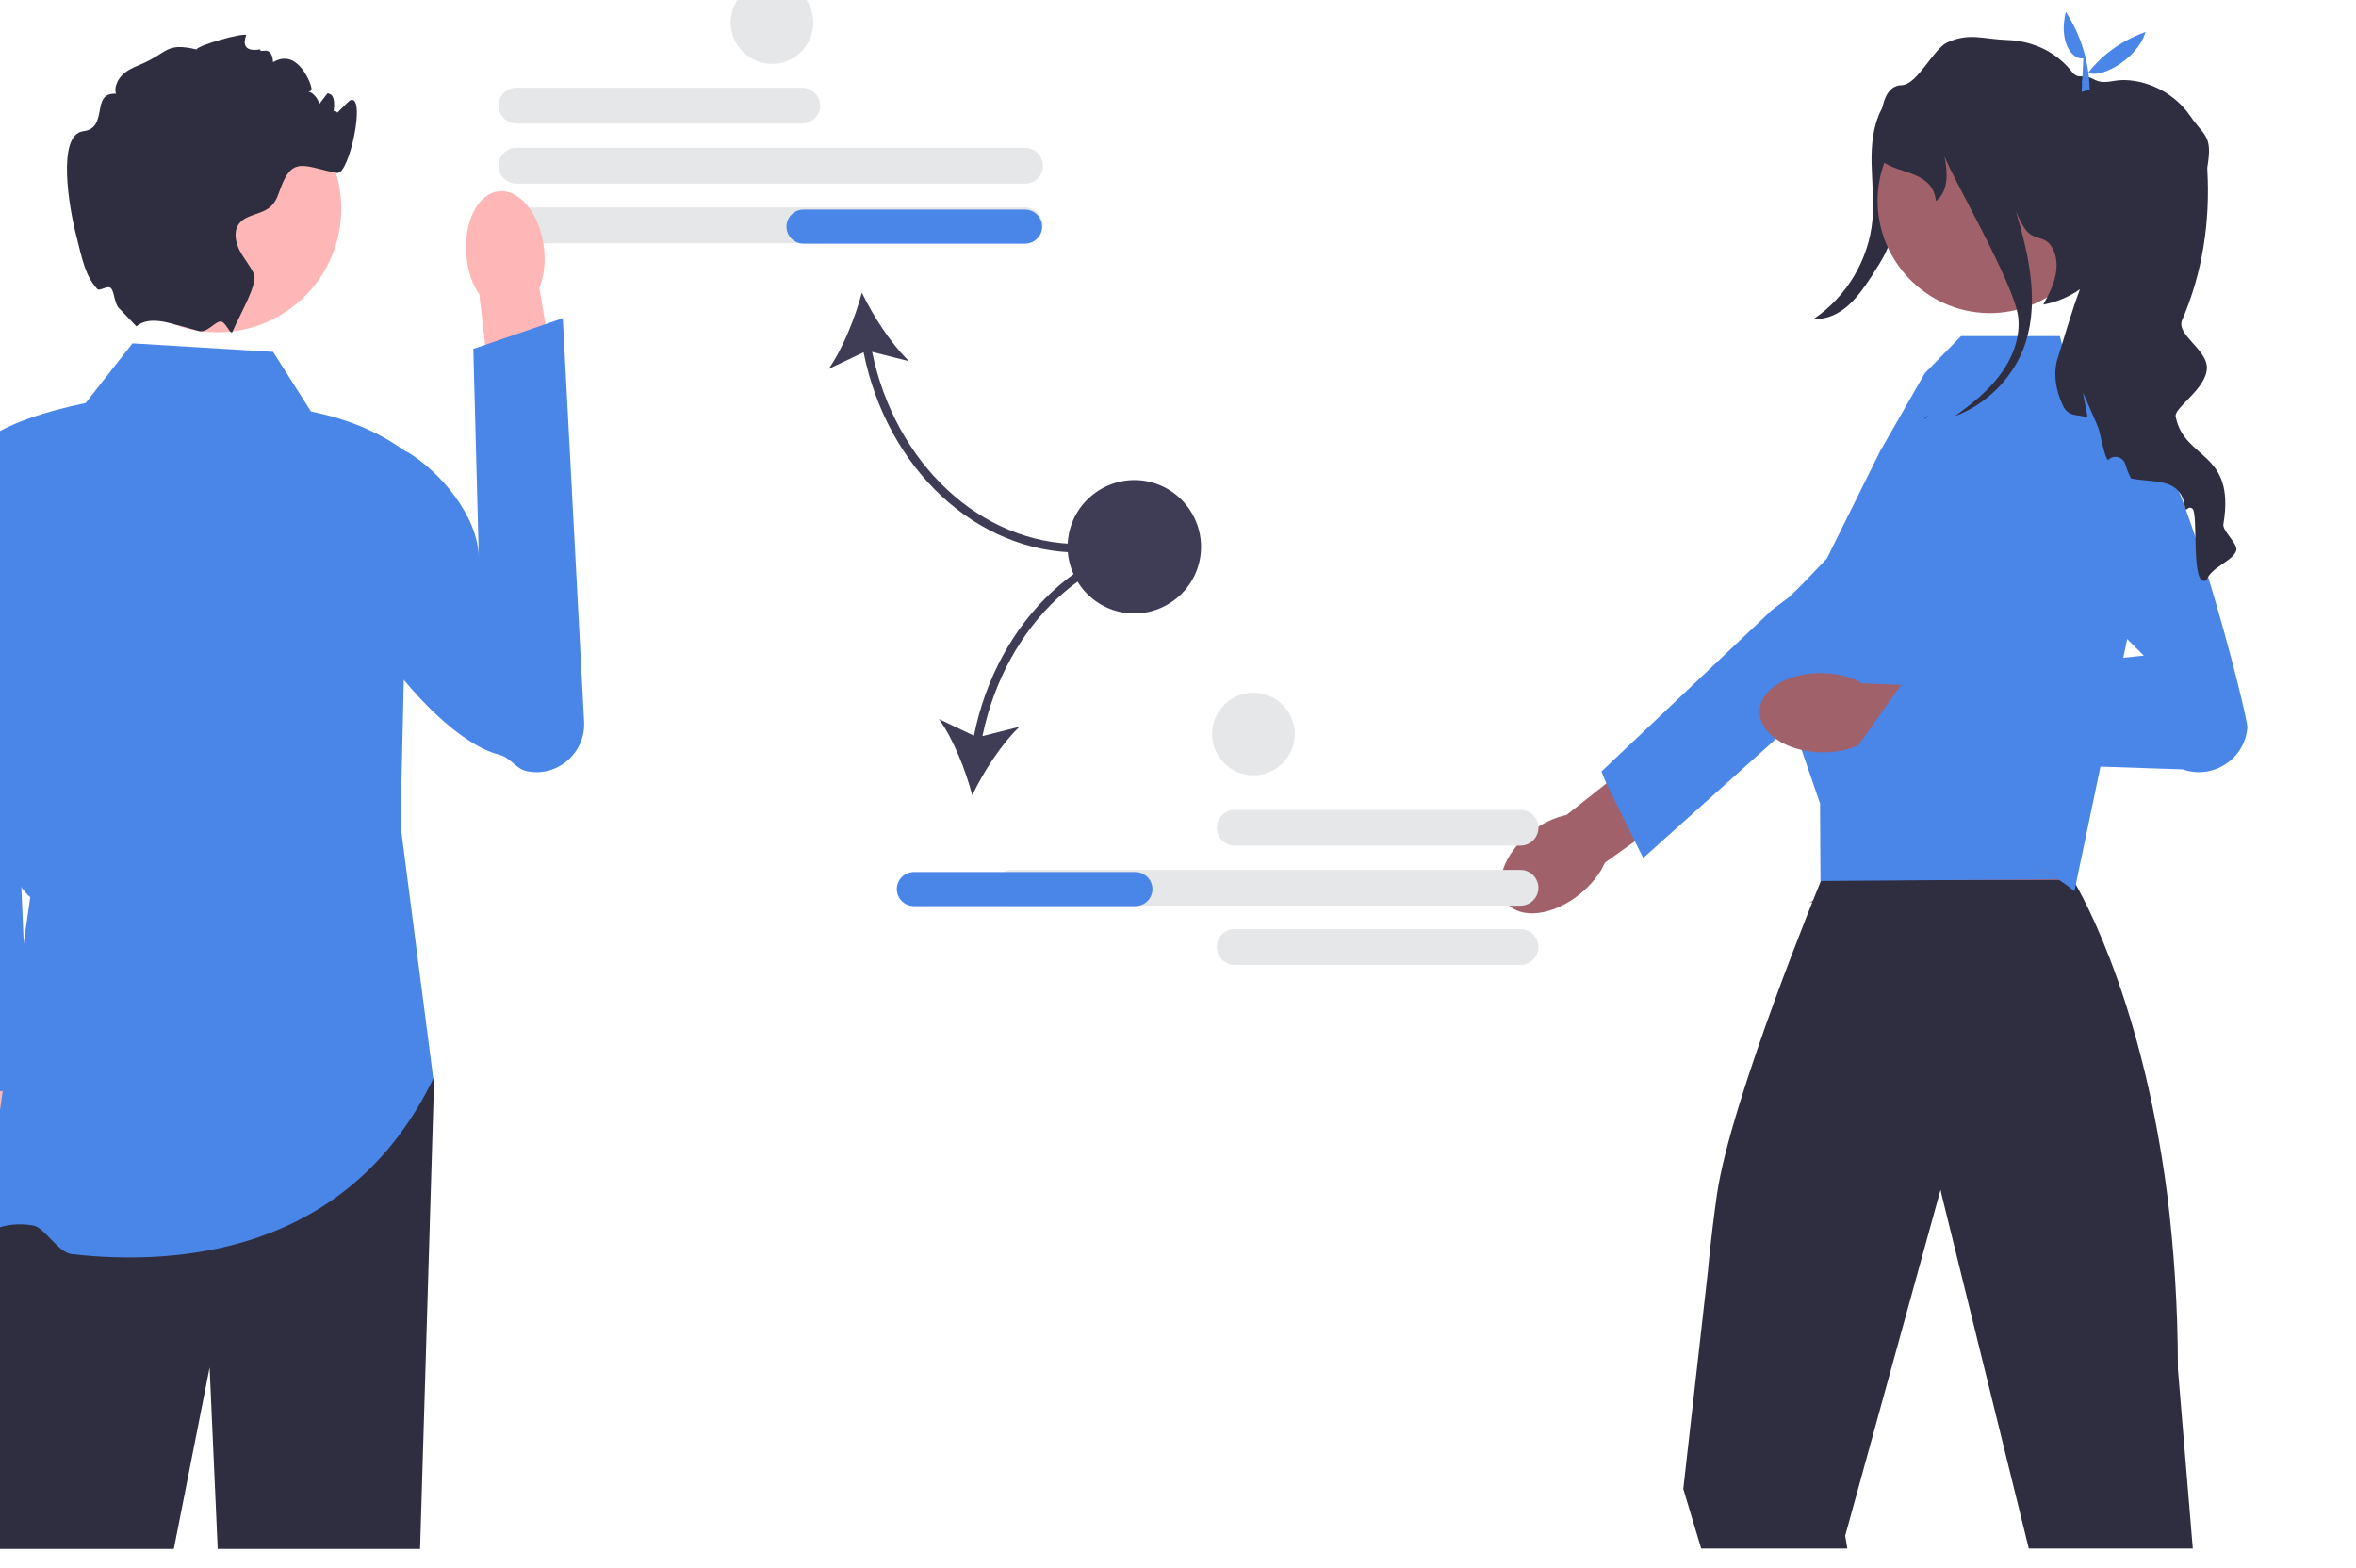 <?xml version="1.0" encoding="utf-8"?>
<!-- Generator: Adobe Illustrator 28.4.1, SVG Export Plug-In . SVG Version: 6.00 Build 0)  -->
<svg version="1.1" id="Layer_1" xmlns="http://www.w3.org/2000/svg" xmlns:xlink="http://www.w3.org/1999/xlink" x="0px" y="0px"
	 viewBox="0 0 553 368" style="enable-background:new 0 0 553 368;" xml:space="preserve">
<style type="text/css">
	.st0{clip-path:url(#SVGID_00000085237648387973575400000013760982181513249975_);}
	.st1{fill:#E6E7E8;}
	.st2{fill:#3F3D56;}
	.st3{fill:#4A86E8;}
	.st4{fill:#FFB6B6;}
	.st5{fill:#2F2E41;}
	.st6{fill:#A0616A;}
	.st7{clip-path:url(#SVGID_00000085237648387973575400000013760982181513249975_);fill:#2F2E41;}
</style>
<g>
	<defs>
		<rect id="SVGID_1_" x="-25.5" y="-4.3" width="552.9" height="367.9"/>
	</defs>
	<clipPath id="SVGID_00000109733027292245733590000010380012987637212041_">
		<use xlink:href="#SVGID_1_"  style="overflow:visible;"/>
	</clipPath>
	<g style="clip-path:url(#SVGID_00000109733027292245733590000010380012987637212041_);">
		<path class="st1" d="M188.3,29h-67.1c-2.3,0-4.2-1.9-4.2-4.2c0-2.3,1.9-4.2,4.2-4.2h67.1c2.3,0,4.2,1.9,4.2,4.2
			C192.5,27.1,190.6,29,188.3,29z"/>
		<path class="st1" d="M240.7,43.1H121.2c-2.3,0-4.2-1.9-4.2-4.2c0-2.3,1.9-4.2,4.2-4.2h119.4c2.3,0,4.2,1.9,4.2,4.2
			C244.8,41.2,243,43.1,240.7,43.1z"/>
		<path class="st1" d="M240.7,57.1H121.2c-2.3,0-4.2-1.9-4.2-4.2c0-2.3,1.9-4.2,4.2-4.2h119.4c2.3,0,4.2,1.9,4.2,4.2
			C244.8,55.2,243,57.1,240.7,57.1z"/>
		<path class="st2" d="M253.3,129.7v-2c-23.1,0-43.2-18.9-48.6-45.1l8.7,2.2c-4.2-4-8.5-10.7-11.1-16.1c-1.6,5.9-4.5,13.2-7.8,17.9
			l8.2-3.9C208.2,110.1,229.2,129.7,253.3,129.7z"/>
		<path class="st3" d="M244.6,53.2c0,2.2-1.8,4-4,4h-52c-2.2,0-4-1.8-4-4s1.8-4,4-4h52C242.8,49.2,244.6,51,244.6,53.2z"/>
		<path class="st4" d="M10.4,276c-0.8-2.8-2.1-5.1-3.8-6.8l-5.9-26.7l-12.8,3.1l7.3,26.8c-0.5,2.3-0.4,5,0.4,7.7
			c1.8,6.3,6.6,10.5,10.6,9.3S12.2,282.3,10.4,276z"/>
		<path class="st3" d="M8.7,100.7c0,0-13.8-0.5-21.8,8.5c-9.2,11.2-15.4,55.1-10.7,58l12.7,90.5L7,255.2L2.4,146.6L8.7,100.7z"/>
		<path class="st5" d="M101.9,253.2l-3.3,110.4H51.1l-1.9-42.6l-8.4,42.6h-50.9l6.4-73.2l6.6-15.4l4.4-10.4L101.9,253.2z"/>
		<path class="st3" d="M64.1,82.6l-33-2l-11,14c-9.5,2-18.1,4.7-24,9c1.4,41.9-1.7,96.4,11,107l-11.3,79.6c0,0,4.5-3.9,12.1-2.5
			c2.6,0.5,5.8,6.4,9,6.7c24.8,2.8,64.9-0.1,84.8-41.2l-7.7-59.6l2-87c-6.3-4.9-14-8.2-23-10L64.1,82.6z"/>
		<path class="st4" d="M127.7,58.3c0.4,3.5-0.1,6.7-1.1,9.3l5.5,32.8l-15.7,2.2l-3.9-33.5c-1.6-2.3-2.7-5.4-3-8.9
			c-0.8-7.9,2.6-14.8,7.6-15.3C122.1,44.4,126.8,50.4,127.7,58.3z"/>
		<path class="st3" d="M75.5,109.1c-1.6,2.4-1.2,5.1-1.6,8.4c-1.7,13.9,25,55,43.4,59.7c2.4,0.6,3.8,3.2,6.2,3.8
			c7.2,1.6,14-4.2,13.6-11.6l-5-94.7l-21,7.2l1.3,49.2c-0.1-10.2-9.5-20.6-16.6-24.9C95.9,106.2,81.5,100.3,75.5,109.1z"/>
		<path class="st4" d="M51.1,78C67.1,78,80.1,65,80.1,49c0-16.1-13-29.1-29.1-29.1C35,19.9,22,32.9,22,49C22,65,35,78,51.1,78z"/>
		<path class="st5" d="M78.1,27.6c-0.2,0.1,3.8-3.9,4-4c4-2-0.1,17.6-3,17c-7.1-1.3-10.2-4-12.9,2.7c-0.8,1.9-1.2,4-2.8,5.3
			c-2.1,1.8-5.5,1.7-7.2,3.8c-1.4,1.7-1,4.3,0,6.3c1,2,2.5,3.6,3.4,5.6c1,2.3-3.3,9.5-5,13.5v0l0,0c-0.4,1.1-1.5-2-2.6-2.3
			c-1.3-0.4-3.3,2.8-5.4,2.2c0,0,0,0,0,0c-2-0.6-4.2-1.2-6.5-1.8h0c-6.3-1.7-7.8,0.7-8.1,0.7l-3.9-4.1c-1.3-1-1.2-4.1-2.1-4.9
			c-0.8-0.7-2.7,0.9-3.2,0.2c-2.8-3.2-3.4-6.5-5-12.9c-1.5-5.8-4.6-23.4,1.8-24.1c6-0.8,1.6-9.1,7.6-8.8c-0.4-1.5,0.3-3.1,1.4-4.3
			c1.1-1.1,2.5-1.8,4-2.4c7.1-2.9,6-5.4,13.5-3.7c0.8-1.1,10.4-3.8,11.7-3.4c0.1,0-2.1,4.3,3.3,3.4c-0.2,1.2,2.7-1.4,3,3
			c5.7-3.4,8.8,4.8,9,6c0.2,1.5-2,0.7-0.5,1c0.9,0.1,2.4,2,2.3,2.9c0.7-0.9,1.3-1.8,2-2.6c0.1,0,0.2,0,0.3,0.1
			c3,0.6-0.4,10.5-0.3,7.4C77.1,23.6,81.2,27,78.1,27.6z"/>
		<path class="st5" d="M448.9,21.7c-1.1,8.8-2.2,17.6-3.5,26.4c-0.5,3.6-1.1,7.2-2.5,10.5c-1,2.3-2.4,4.3-3.7,6.4
			c-1.6,2.4-3.3,4.9-5.5,6.8c-2.2,1.9-5,3.3-7.9,3c7.7-5.2,12.9-14,13.7-23.2c0.4-4.3-0.1-8.7-0.2-13.1c-0.1-4.4,0.3-8.9,2.3-12.8
			c2-3.9,6-7,10.4-6.9L448.9,21.7z"/>
		<path class="st6" d="M370.8,209.9c-6.3,5.1-14,6-17.2,2c-3.2-4-0.8-11.3,5.5-16.4c2.7-2.2,5.8-3.6,8.6-4.2l26.8-21.2l9.7,12.8
			l-27.5,19.6C375.6,205.1,373.5,207.7,370.8,209.9z"/>
		<path class="st3" d="M375.9,181.1l40-37.9l4-3c0,0,23-22.4,28.9-22.9c2.5-0.2,5,0.4,7.2,1.8c3.4,2.2,5.2,5.9,5.2,9.6
			c0,3.1-1.2,6.2-3.8,8.5L420.7,170l-15.6,14l-19.4,17.4l-2-4l-6.7-13.6L375.9,181.1z"/>
		<path class="st6" d="M461.4,155.5l-40,12.3c6.7,1.9,9.5,42.7,3.3,44c0,0,66.4,4.7,62.7,0c-4.4-5.8,1.5-44,4.3-44L461.4,155.5z"/>
		<path class="st5" d="M514.7,363.6l-3.5-42.2c0-15.1-1-28.8-2.5-40.9c-6.3-48.9-22.1-73.9-22.1-73.9h-59c-0.1,0.1-0.2,0.2-0.2,0.2
			c0,0-21.2,51.4-24.4,73.6c-1.5,10.6-2.1,17.8-2.1,17.8l-5.8,51.3l4.2,14h34.3l-0.5-3l22.1-80.2l0.3-1l0.2,1l20.5,83.2H514.7z"/>
		<path class="st3" d="M428.8,131.1l12.5-25.2l10.5-18.3l8.5-8.7h23.2l2.2,8.7l13,7.2l4.6,36.1l-16.4,78.3
			c-19.5-15.9-59.6-20.3-59.6-20.3l-6.5-18.9l-4.3-22.8l-0.5-2.7L428.8,131.1z"/>
		<path class="st6" d="M427.3,176.6c-8.1-0.2-14.5-4.6-14.3-9.7c0.1-5.1,6.8-9.1,14.9-8.9c3.5,0.1,6.8,1,9.2,2.4l34.2,1.4l-1,16
			l-33.6-3.1C434.1,176,430.8,176.7,427.3,176.6z"/>
		<path class="st3" d="M471,121.9l32.2,32l-56.2,5.8L434,178l78.3,2.6c7.1,2.5,14.6-2.4,15.2-9.8c0.2-2.5-15.9-66.6-25.6-72.5
			C490.4,91.3,471,121.9,471,121.9z"/>
		<path class="st6" d="M493.4,47.6c0.2-14.5-11.4-26.5-25.9-26.8c-14.5-0.2-26.5,11.4-26.8,25.9c-0.2,14.5,11.4,26.5,25.9,26.8
			C481.2,73.7,493.1,62.1,493.4,47.6z"/>
		<path class="st5" d="M524.9,129.2c-0.7,2.5-5.8,3.8-7,7c-3.8,2.2-1.8-15.6-3.3-16.8c-1.2-0.9-1.5,1.3-1.8-0.6
			c-1-6.9-7.7-5.4-12.6-6.5c-0.6-1.1-1-2.2-1.3-3.2c-0.5-1.9-2.8-2.5-4.1-1.1c-0.6-0.5-1-2.5-1.5-4.4c-0.3-1.4-0.6-2.8-1-3.7
			l-3.4-7.8L490,98c-2.2-0.8-4.5,0-5.8-2.8c-1.7-3.6-2.4-7.8-1.1-11.5c1.1-3.4,3-10.2,5.1-15.8c-2.4,1.7-5.3,3-8.6,3.6
			c1.2-2.2,2.4-4.5,2.9-7c0.5-2.5,0.2-5.3-1.4-7.2c-1.3-1.6-3.2-1.2-4.8-2.5c-1.3-1-2.4-3.6-3.1-5.1c3.2,10.8,5.7,22.2,1.6,32.5
			c-2.9,7.1-8.9,12.9-16,15.5c3.8-2.7,7.6-5.7,10.4-9.4c3.1-4,5.1-9,4.5-14c-1-7.8-15.5-32.7-17.3-37.6c1,4.8,0.6,8.5-2,10.5
			c-0.7-6.9-8.2-6.3-12.3-9.1c0,0-3.2-18,4.3-18.1c3.6-0.1,7.4-8.5,10.6-10c5.2-2.4,8.4-0.8,14.2-0.6c5.8,0.2,11.3,2.7,14.9,7.2
			c1.8,2.4,2.5,0.5,5.3,2c2.6,1.4,4.4,0.1,7.4,0.2c6,0.2,11.8,3.4,15.2,8.3c3.4,5,5.4,4.5,4.1,12.2c0,0.1,0,0.3,0,0.5
			c0.7,12.1-1.1,24.2-5.9,35.3c-1.5,3.4,5.8,6.9,5.8,11.2c0,5-8,9.5-7.3,11.6c2.1,10.2,14,7.9,11.2,25
			C521.4,124.5,525.3,127.5,524.9,129.2z"/>
		<path class="st5" d="M451.9,97.9c0.2-0.1,0.4-0.2,0.7-0.2c-0.3,0.2-0.5,0.4-0.8,0.6L451.9,97.9z"/>
		<path class="st3" d="M489,13.7c-2.9,0.4-5.8-4.3-4.1-10.9c3.5,5.4,5.4,11.5,5.6,18.2l-1.9,0.6L489,13.7z"/>
		<path class="st3" d="M503.6,7.5c-2,6.9-11.9,11.6-13.6,9.2l-0.2,4.1l-1.2-1.6C492.1,13.9,497,9.9,503.6,7.5z"/>
		<path class="st1" d="M285.6,194.3c0-2.3,1.9-4.2,4.2-4.2h67.1c2.3,0,4.2,1.9,4.2,4.2c0,2.3-1.9,4.2-4.2,4.2h-67.1
			C287.5,198.5,285.6,196.6,285.6,194.3z"/>
		<path class="st1" d="M285.6,222.3c0-2.3,1.9-4.2,4.2-4.2h67.1c2.3,0,4.2,1.9,4.2,4.2c0,2.3-1.9,4.2-4.2,4.2h-67.1
			C287.5,226.5,285.6,224.6,285.6,222.3z"/>
		<path class="st1" d="M237.5,212.6c-2.3,0-4.2-1.9-4.2-4.2c0-2.3,1.9-4.2,4.2-4.2h119.4c2.3,0,4.2,1.9,4.2,4.2
			c0,2.3-1.9,4.2-4.2,4.2H237.5z"/>
		<path class="st2" d="M228.6,172.7l-8.2-3.9c3.4,4.7,6.3,12.1,7.8,17.9c2.6-5.5,6.9-12.1,11.1-16.1l-8.7,2.2
			c5.4-26.3,25.5-45.1,48.6-45.1v-2C255.1,125.7,234.1,145.3,228.6,172.7z"/>
		<path class="st3" d="M266.5,212.7h-52c-2.2,0-4-1.8-4-4c0-2.2,1.8-4,4-4h52c2.2,0,4,1.8,4,4C270.5,210.9,268.7,212.7,266.5,212.7z
			"/>
		<path class="st2" d="M281.7,130.9c1.4-8.5-4.4-16.6-12.9-18c-8.5-1.4-16.6,4.4-18,12.9c-1.4,8.5,4.4,16.6,12.9,18
			C272.2,145.2,280.3,139.4,281.7,130.9z"/>
		<path class="st1" d="M181.2,15c5.3,0,9.7-4.3,9.7-9.7c0-5.3-4.3-9.7-9.7-9.7c-5.3,0-9.7,4.3-9.7,9.7C171.5,10.7,175.9,15,181.2,15
			z"/>
		<path class="st1" d="M294.2,182c5.3,0,9.7-4.3,9.7-9.7c0-5.3-4.3-9.7-9.7-9.7c-5.3,0-9.7,4.3-9.7,9.7
			C284.5,177.7,288.9,182,294.2,182z"/>
		<path class="st3" d="M427.3,206.8l55.7-0.4c0,0-37.7-24.8-55.8-17.5L427.3,206.8z"/>
	</g>
	
		<line style="clip-path:url(#SVGID_00000109733027292245733590000010380012987637212041_);fill:#2F2E41;" x1="427" y1="207" x2="483.6" y2="206.8"/>
</g>
</svg>
